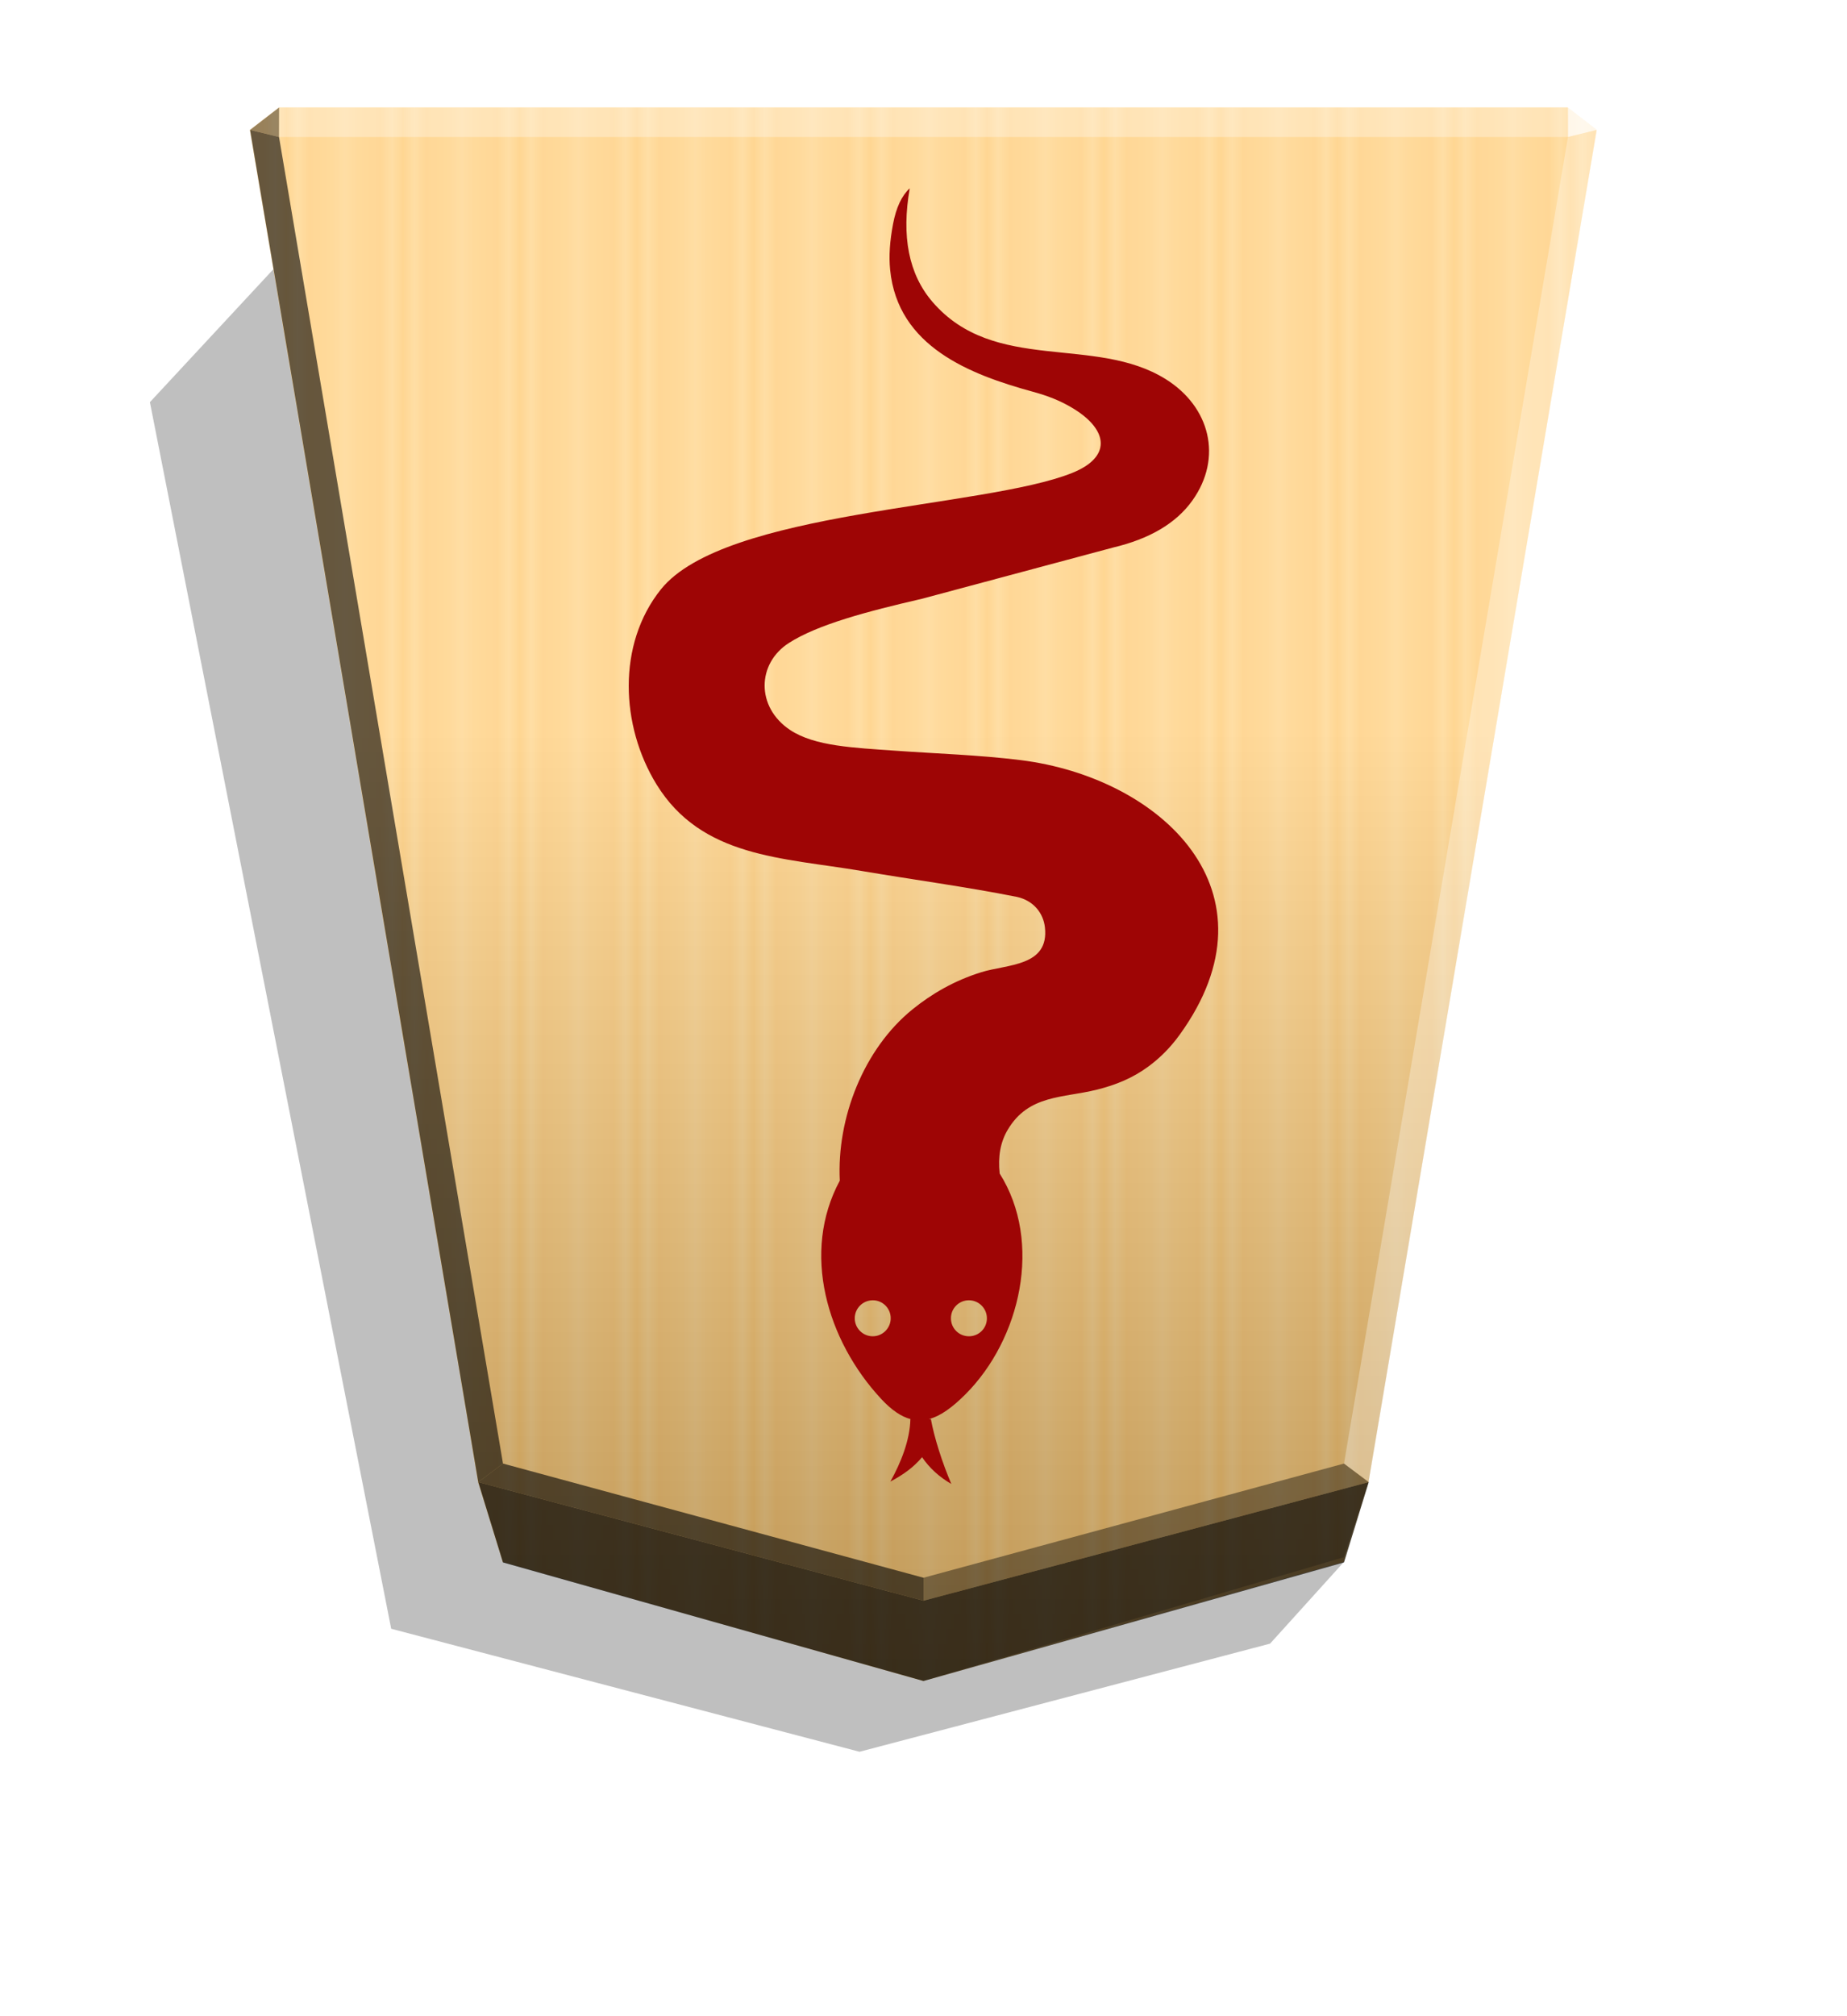 <svg xmlns="http://www.w3.org/2000/svg" width="498.898" height="544.252" viewBox="0 0 1320 1440"><defs><linearGradient id="b" x1="-1430.769" x2="-1409.955" y1="-77.47" y2="-77.47" gradientUnits="userSpaceOnUse" spreadMethod="reflect"><stop offset="0" stop-color="#ffd285"/><stop offset=".232" stop-color="#ffcd79"/><stop offset=".616" stop-color="#ffca73"/><stop offset=".808" stop-color="#ffd386"/><stop offset="1" stop-color="#ffc86e"/></linearGradient><linearGradient id="c" x1="-905.021" x2="-904.556" y1="-376.306" y2="184.159" gradientUnits="userSpaceOnUse"><stop offset="0"/><stop offset=".602" stop-color="#fff"/></linearGradient><filter id="a" width="1.028" height="1.022" x="-.014" y="-.011" style="color-interpolation-filters:sRGB"><feGaussianBlur stdDeviation="2.441"/></filter><filter id="d" width="1.137" height="1.062" x="-.068" y="-.031" style="color-interpolation-filters:sRGB"><feGaussianBlur in="SourceGraphic" result="result0" stdDeviation="6"/><feDiffuseLighting lighting-color="#FFF" result="result5" surfaceScale="4"><feDistantLight azimuth="235" elevation="45"/></feDiffuseLighting><feComposite in="result5" in2="SourceGraphic" k1="1.4" operator="arithmetic" result="fbSourceGraphic"/><feGaussianBlur in="fbSourceGraphic" result="result0" stdDeviation="6"/><feSpecularLighting in="result0" lighting-color="#FFF" result="result1" specularExponent="25" surfaceScale="4"><feDistantLight azimuth="280" elevation="45"/></feSpecularLighting><feComposite in="fbSourceGraphic" in2="result1" k2="1" k3="1" operator="arithmetic" result="result4"/><feComposite in="result4" in2="SourceGraphic" operator="in" result="result2"/></filter></defs><path d="m-2655.488 204.013 26.181 28.949 146.334 38.515 166.935-43.817 86.005-436.932-45.894-49.39z" filter="url(#a)" opacity=".5" transform="matrix(-2.005 0 0 2.005 -4364.078 706.823)"/><path fill="url(#b)" d="m-1220.686-332.674-149.881 42.384-8.809 28.459-81.338 481.636 10.349 7.986h459.359l10.348-7.986-81.338-481.636-8.809-28.459z" transform="rotate(180 -893.82 266.77)scale(2.005)"/><path fill="url(#c)" d="m-905.021-376.306-149.881 44.065-8.809 26.778-81.358 481.64 10.349 7.986 459.383-.004 10.349-7.986-81.343-481.636-8.809-28.601z" opacity=".25" style="mix-blend-mode:overlay" transform="rotate(180 -577.344 223.027)scale(2.005)"/><path d="m199.419 97.854.043-21.064-20.75 16.013zm778.776 960.694-17.664-13.248L660 1126.847v16.402z" opacity=".4"/><path d="m341.805 1058.548 17.664-13.248L660 1126.847v16.402z" opacity=".6"/><path d="m341.805 1058.548 17.664-13.248-160.05-947.446-20.707-5.052z" opacity=".6"/><g fill="#fff"><path d="m978.195 1058.548-17.664-13.248 160.05-947.446 20.707-5.052z" opacity=".3"/><path d="m1120.582 97.854-.043-21.064 20.75 16.013z" opacity=".8"/><path d="M1120.582 97.854H199.419l.043-21.064h921.077z" opacity=".3"/></g><path d="m359.468 1115.896-17.663-57.348L660 1143.25l318.195-84.702-17.663 57.348L660 1200.598z" opacity=".7"/><path d="M665.283 1013.539h-1.445c8.433-2.169 16.906-8.474 26.143-17.71 39.435-39.435 55.378-108.708 24.456-157.701-1.325-12.088.562-22.489 5.743-31.203 14.898-25.18 39.395-22.61 63.771-28.673 13.493-3.373 25.5-8.233 36.785-16.545 8.192-6.024 15.702-13.453 22.328-22.65 73.81-102.082-13.132-183.643-113.688-196.173-29.356-3.654-60.639-4.658-89.352-6.706-29.516-2.128-57.788-3.092-75.417-14.859-24.376-16.264-23.734-47.426-.763-62.124 20.56-13.172 55.94-22.529 94.974-31.524l136.578-36.585c25.982-6.144 45.098-17.227 56.824-33.692 21.766-30.6 12.49-66.783-18.955-86.501-50.76-31.805-122.603-3.815-166.857-55.298-16.987-19.718-22.288-46.865-16.224-81.12q-8.614 7.891-11.927 25.42c-2.33 12.209-3.092 23.011-2.088 32.85 5.421 54.816 56.984 74.734 102.082 87.063 9.758 2.69 19.557 6.144 29.717 12.53 23.974 15.059 26.464 34.094-1.647 45.418-62.807 25.3-248.499 26.665-293.918 83.088-31.604 39.315-28.793 97.785-3.252 139.308 32.287 52.447 89.874 52.287 146.738 61.924 37.026 6.265 74.092 11.205 110.957 18.513 12.128 2.731 18.794 11.887 19.918 21.606 3.253 28.15-26.785 26.383-45.419 32.166-19.316 5.984-35.58 15.501-49.113 26.465-35.018 28.27-54.294 77.746-52.045 122.402-27.629 51.242-9.357 114.009 29.556 155.894 7.47 8.032 14.377 12.69 21.124 14.457h-.241c-.322 14.939-6.747 31.082-14.297 44.576 8.835-4.659 16.706-10.2 22.65-17.43 5.34 7.912 12.408 14.177 20.922 19.156-6.466-15.14-12.168-32.89-14.618-46.342m-41.563-59.153c7.067 0 12.85-5.783 12.85-12.85.04-7.109-5.742-12.892-12.85-12.852-7.068 0-12.851 5.783-12.851 12.851s5.783 12.85 12.85 12.85zm68.75 0c7.149 0 12.891-5.743 12.851-12.85 0-7.069-5.783-12.852-12.85-12.852-7.109-.04-12.891 5.743-12.851 12.851-.04 7.108 5.702 12.85 12.85 12.85z" class="st0" style="clip-rule:evenodd;fill-rule:evenodd;stroke-width:5.679;filter:url(#d);fill:#9e0505;fill-opacity:1"/></svg>